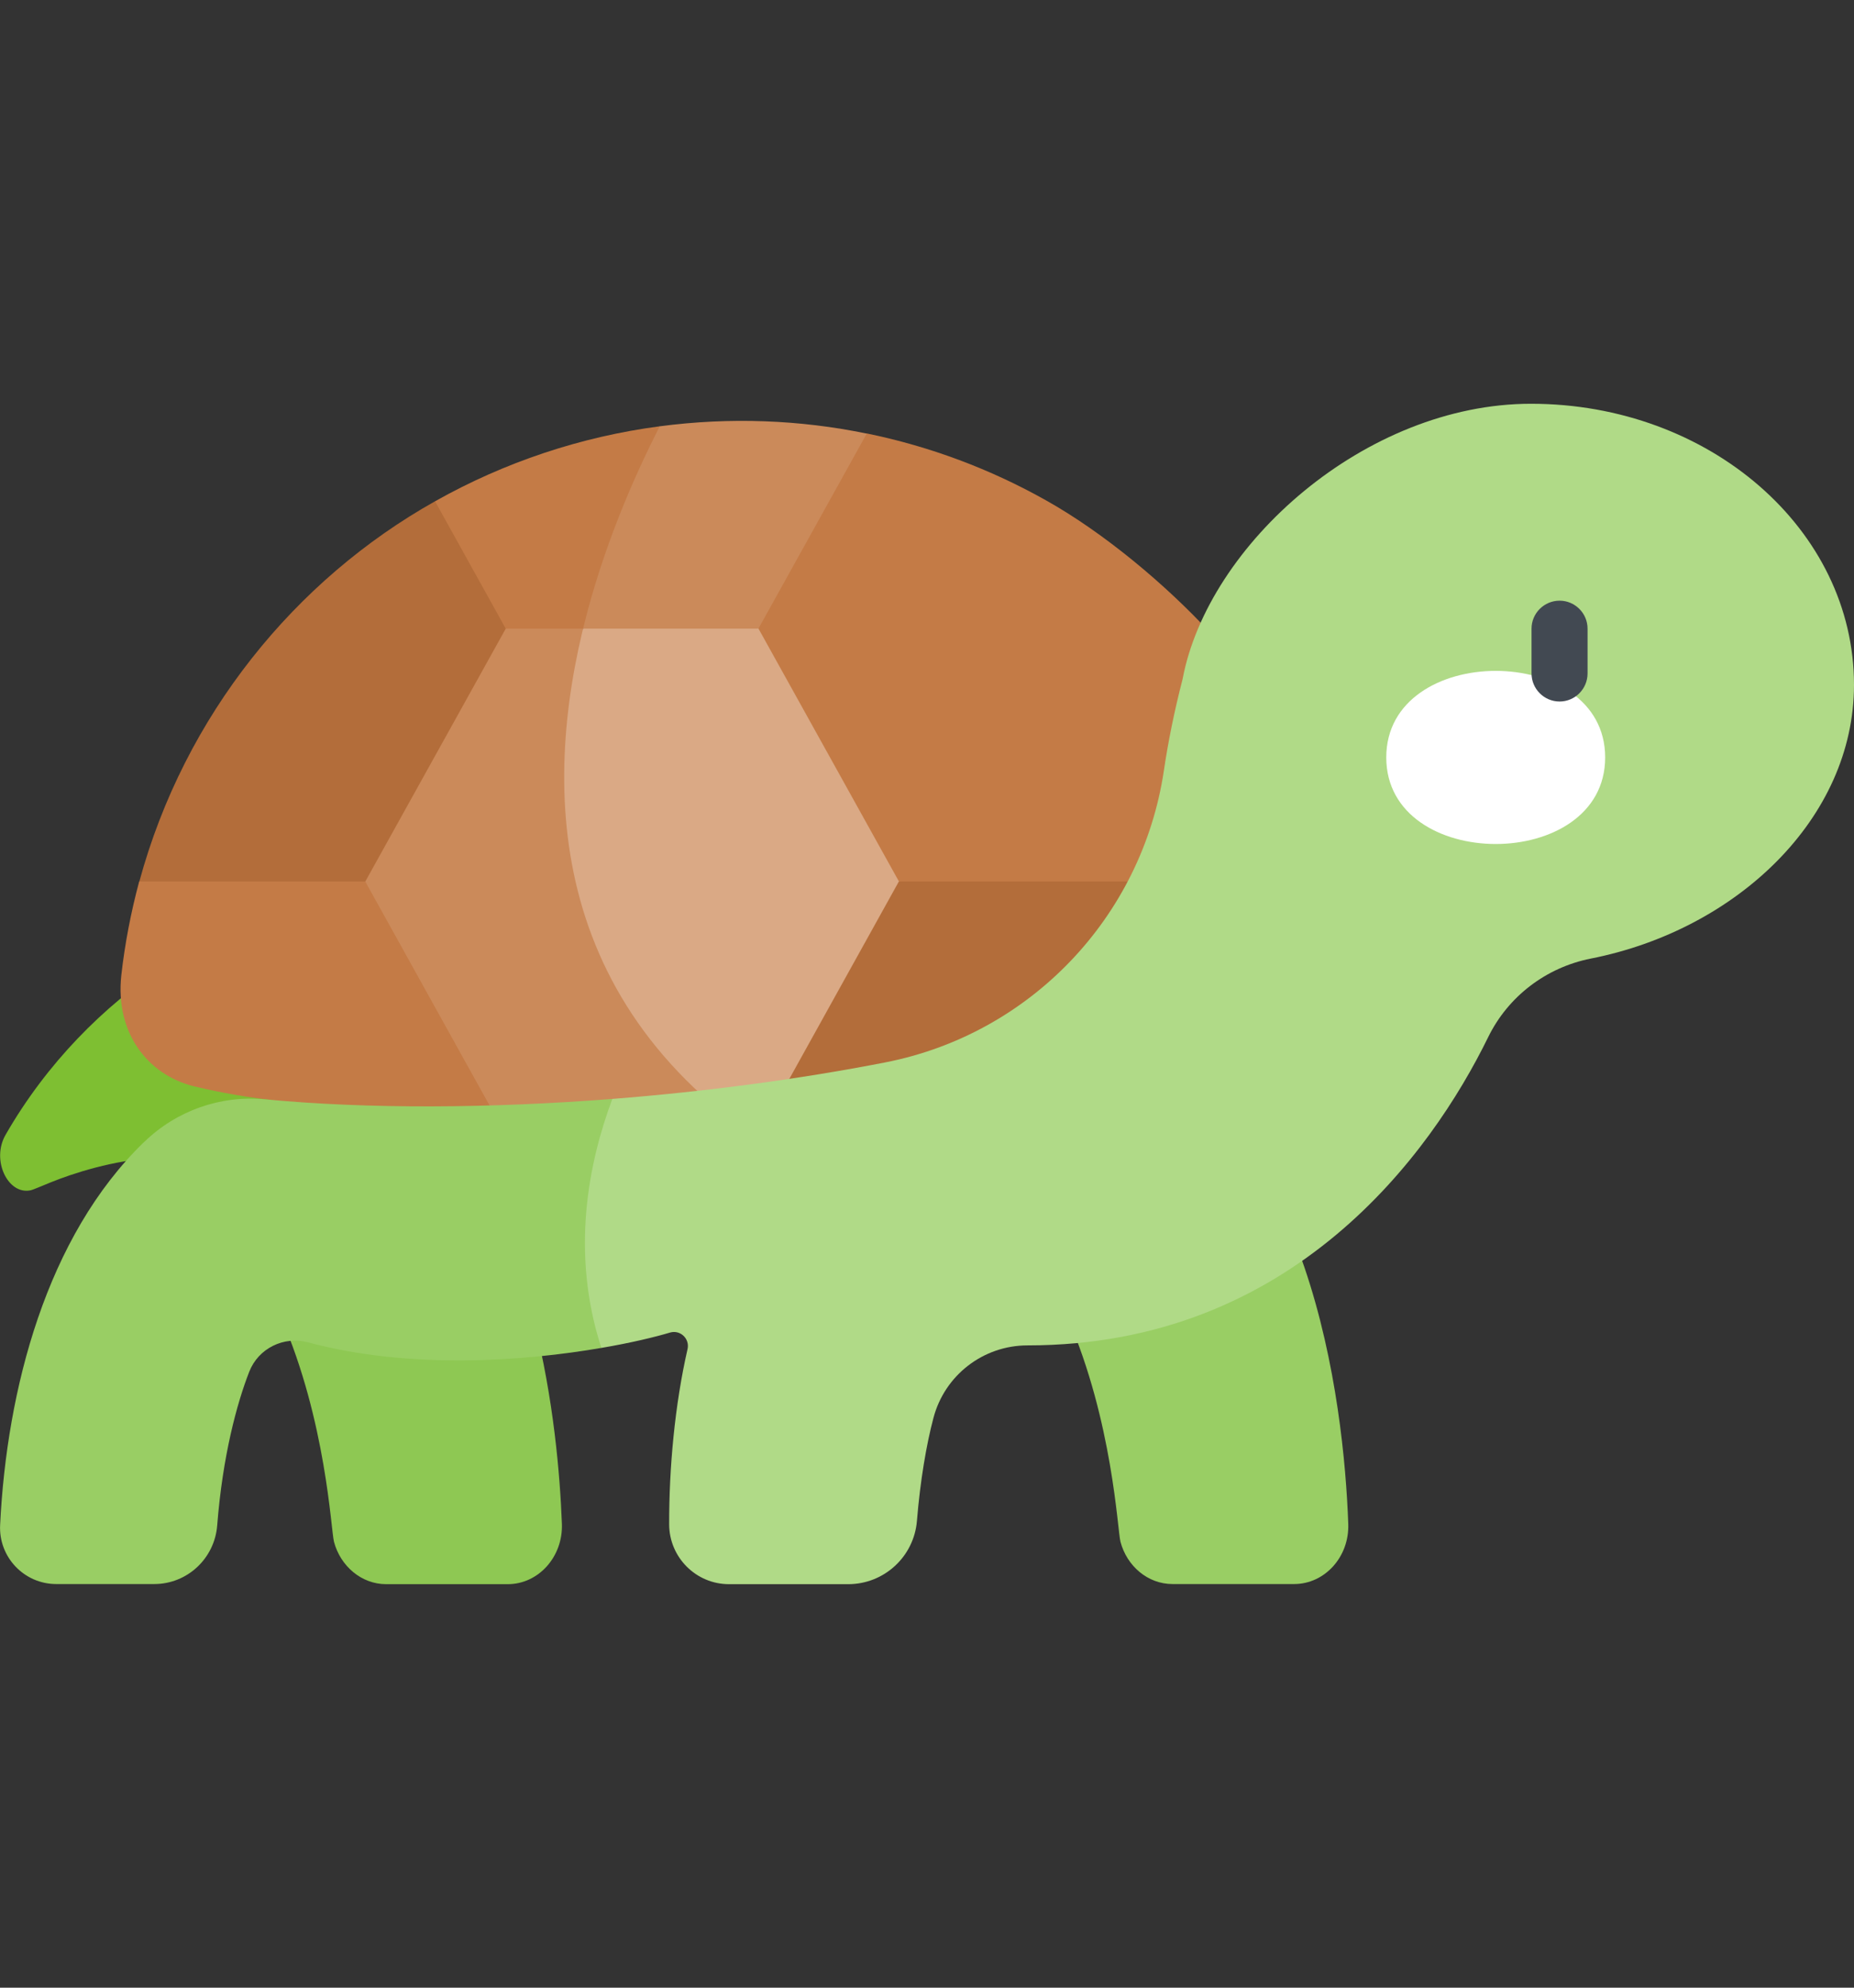 <svg width="14" height="15" viewBox="0 0 14 15" fill="none" xmlns="http://www.w3.org/2000/svg">
<rect x="0" y="0" width="14" height="15" fill="#333333" stroke="none"/>
<g clip-path="url(#clip0_1099_16622)">
<path d="M1.451 7.683L1.451 7.683C1.364 7.571 1.292 7.434 1.244 7.289C0.784 7.59 0.352 8.024 0.042 8.564C-0.068 8.755 0.06 9.017 0.229 8.983C0.28 8.972 0.435 8.886 0.722 8.811L0.722 8.811C1.002 8.738 1.312 8.704 1.611 8.77C1.712 8.637 2.407 8.503 2.612 8.178C2.417 8.138 1.691 7.993 1.451 7.683Z" fill="#7EBF32"/>
<path d="M9.848 9.558C9.81 9.446 9.759 9.313 9.707 9.197C9.313 9.573 8.782 9.863 8.061 9.941C8.403 10.726 8.438 11.548 8.461 11.635C8.509 11.817 8.666 11.954 8.854 11.954H9.772C10.004 11.954 10.19 11.748 10.181 11.5C10.165 11.049 10.095 10.28 9.848 9.558Z" fill="#99CE64"/>
<path d="M4.243 11.5C4.252 11.748 4.066 11.955 3.834 11.955H2.916C2.728 11.955 2.57 11.817 2.522 11.635C2.499 11.548 2.464 10.726 2.122 9.941C2.222 9.93 2.317 9.915 2.41 9.896C2.788 10.006 3.356 10.096 4.03 9.962C4.181 10.555 4.229 11.132 4.243 11.5Z" fill="#8EC853"/>
<path d="M7.161 6.67L6.137 8.514L5.655 8.551C2.236 7.359 4.403 4.745 4.403 4.745L4.415 4.408H5.904L7.161 6.67Z" fill="#DAA985"/>
<path d="M5.655 8.551L3.521 8.714L2.386 6.67L3.643 4.408H4.495C4.106 5.684 4.027 7.383 5.655 8.551Z" fill="#CB8A5A"/>
<path d="M3.285 3.783C2.23 4.375 1.394 5.395 1.052 6.653L2.049 7.046L2.758 6.653L3.819 4.744L3.846 4.178L3.285 3.783Z" fill="#B36D3A"/>
<path d="M2.758 6.652H1.051C0.989 6.883 0.943 7.12 0.916 7.36C0.869 7.794 1.114 8.109 1.461 8.197C1.564 8.222 1.79 8.272 2.049 8.301L2.987 8.755L3.716 8.377L2.758 6.652Z" fill="#C47B46"/>
<path d="M7.711 6.195L6.787 6.653L5.923 8.209L5.834 8.621L8.708 7.823L8.92 6.773C8.485 6.626 8.759 6.75 7.711 6.195Z" fill="#B36D3A"/>
<path d="M9.139 4.776C8.806 4.415 8.337 4.021 7.897 3.775C7.479 3.54 7.023 3.369 6.545 3.271L5.604 3.728L5.727 4.743L6.788 6.652H8.596L9.342 5.812L9.139 4.776Z" fill="#C47B46"/>
<path d="M6.545 3.272L5.727 4.744H4.402C3.76 3.956 4.982 3.217 4.982 3.217C5.512 3.147 6.042 3.168 6.545 3.272Z" fill="#CB8A5A"/>
<path d="M4.982 3.217C4.788 3.596 4.551 4.135 4.403 4.744H3.819L3.285 3.783C3.811 3.487 4.389 3.295 4.982 3.217Z" fill="#C47B46"/>
<path d="M14 5.168C14 6.174 13.116 7.017 12.012 7.234C11.675 7.301 11.388 7.519 11.237 7.828C10.807 8.706 9.763 10.153 7.759 10.153C7.424 10.153 7.132 10.379 7.048 10.703C6.996 10.899 6.949 11.171 6.924 11.477C6.902 11.747 6.676 11.955 6.405 11.955H5.505C5.256 11.955 5.054 11.753 5.053 11.504C5.052 11.077 5.096 10.599 5.192 10.18C5.209 10.102 5.137 10.034 5.06 10.056C4.946 10.09 4.765 10.134 4.541 10.172C4.541 10.172 3.008 9.394 4.624 8.293C5.325 8.238 6.03 8.145 6.682 8.018C7.778 7.805 8.621 6.924 8.788 5.82C8.821 5.596 8.868 5.365 8.93 5.125C9.122 4.107 10.312 3.047 11.561 3.047C12.908 3.047 14 3.996 14 5.168Z" fill="#B0DA87"/>
<path d="M4.624 8.293C4.444 8.773 4.307 9.452 4.541 10.172C3.966 10.271 3.104 10.338 2.326 10.13C2.143 10.081 1.951 10.175 1.882 10.352C1.789 10.59 1.681 10.987 1.64 11.513C1.62 11.761 1.414 11.954 1.165 11.954H0.425C0.182 11.954 -0.012 11.75 0.001 11.507C0.051 10.486 0.35 9.332 1.088 8.618C1.089 8.617 1.09 8.616 1.092 8.615C1.334 8.381 1.666 8.264 2.001 8.296C2.78 8.37 3.698 8.365 4.624 8.293Z" fill="#99CE64"/>
<path d="M12.121 5.716C12.121 6.587 10.468 6.587 10.468 5.716C10.468 4.845 12.121 4.845 12.121 5.716Z" fill="white"/>
<path d="M11.777 5.294C11.66 5.294 11.565 5.199 11.565 5.082V4.744C11.565 4.628 11.66 4.533 11.777 4.533C11.893 4.533 11.988 4.628 11.988 4.744V5.082C11.988 5.199 11.893 5.294 11.777 5.294Z" fill="#424952"/>
</g>
<defs>
<clipPath id="clip0_1099_16622">
<rect width="14" height="14" fill="white" transform="translate(0 0.5)"/>
</clipPath>
</defs>
</svg>
